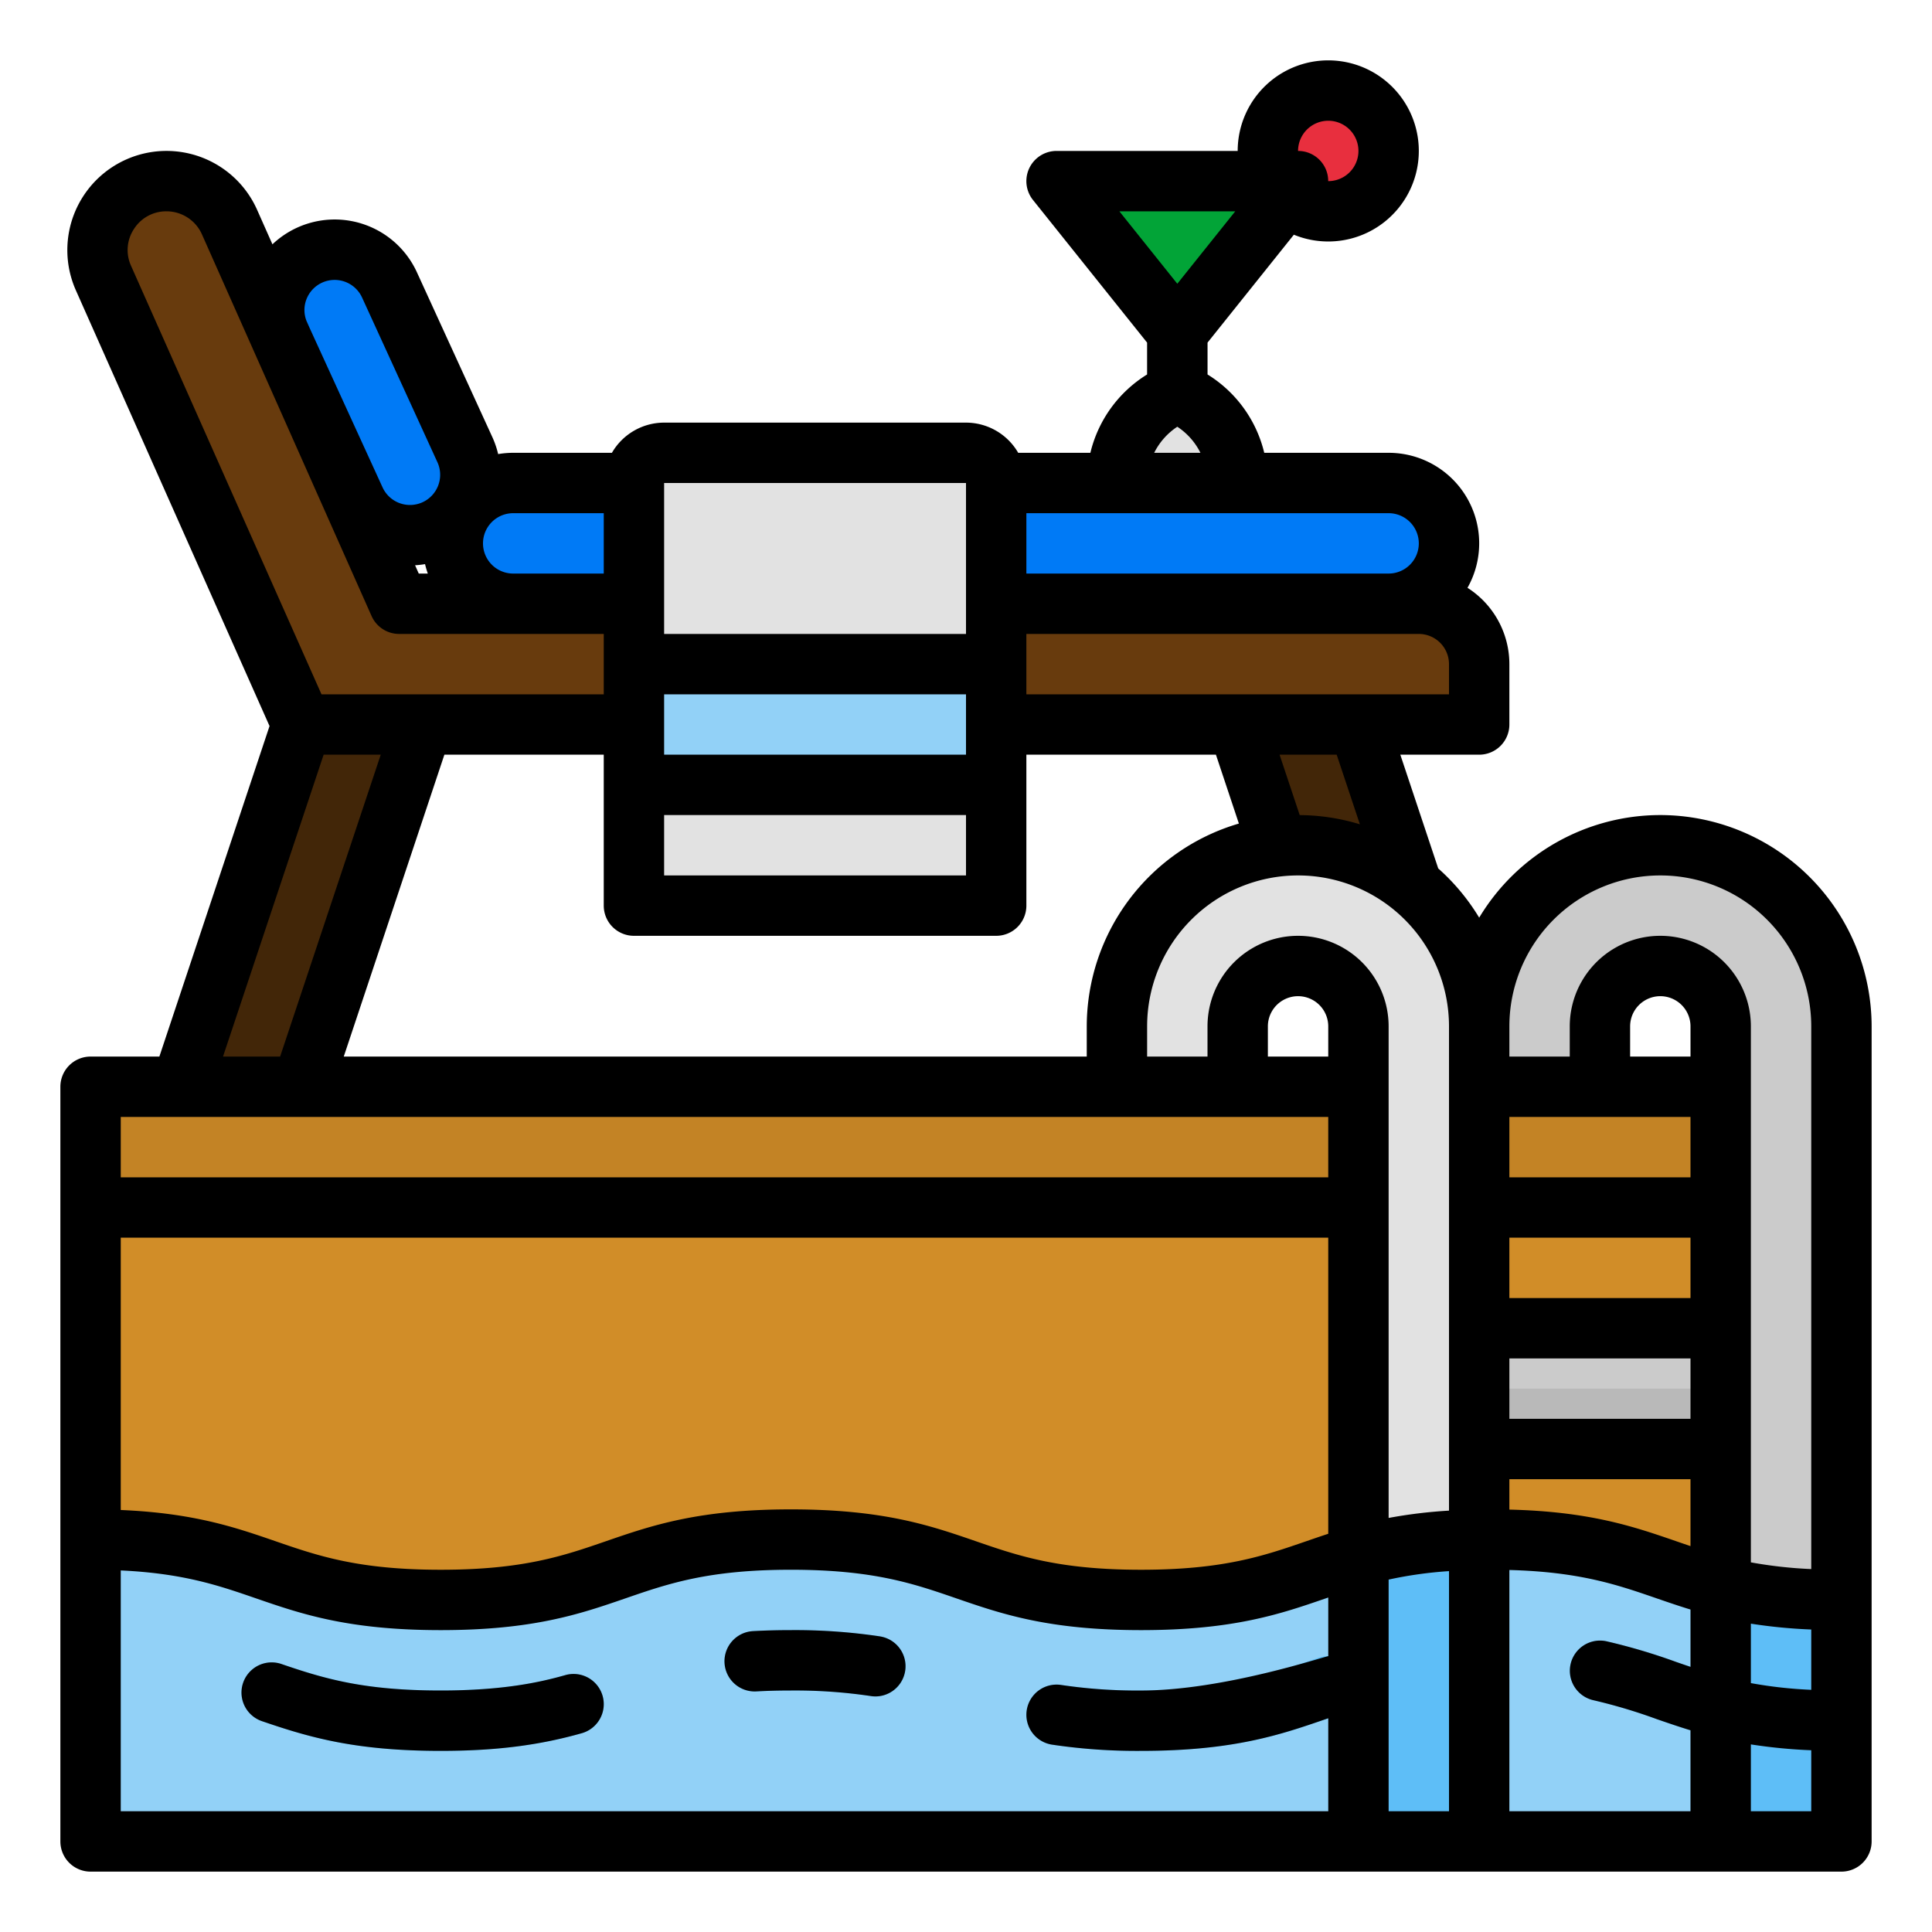 <svg height="512" viewBox="0 0 512 512" width="512" xmlns="http://www.w3.org/2000/svg"><g id="filled_outlline" data-name="filled outlline"><path d="m24 288h464v200h-464z" fill="#d18d28"/><path d="m24 288h464v32h-464z" fill="#c38325"/><path d="m488 424c-46.4 0-46.4-16-92.8-16s-46.4 16-92.8 16-46.4-16-92.8-16-46.4 16-92.8 16-46.4-16-92.8-16v80h464z" fill="#92d1f7"/><path d="m360 412.38c8.16-2.32 17.81-4.12 32-4.35v79.97h-32z" fill="#5ebef7"/><path d="m488 424v64h-32v-67.52c8.12 2.05 17.93 3.52 32 3.52z" fill="#5ebef7"/><path d="m360 288-32-96h32l32 96z" fill="#422608"/><circle cx="352" cy="40" fill="#e82f3e" r="16"/><path d="m440 224a48 48 0 0 0 -48 48v16h32v-16a16 16 0 0 1 32 0v80h-66v32h66v104h32v-216a48 48 0 0 0 -48-48z" fill="#cbcbcb"/><path d="m390 368h66v16h-66z" fill="#b9b9b9"/><g fill="#5ebef7"><path d="m302.394 464a152.2 152.2 0 0 1 -23.63-1.661 8 8 0 1 1 2.472-15.808 136.471 136.471 0 0 0 21.158 1.469c21.86 0 32.513-3.674 43.794-7.563 1.078-.372 2.156-.744 3.244-1.112a8 8 0 1 1 5.136 15.152q-1.59.54-3.165 1.086c-12.029 4.148-24.468 8.437-49.009 8.437z"/><path d="m232.01 449.568a8.136 8.136 0 0 1 -1.247-.1 136.425 136.425 0 0 0 -21.169-1.468c-3.19 0-6.27.081-9.156.239a8 8 0 1 1 -.876-15.976c3.175-.175 6.55-.263 10.032-.263a152.193 152.193 0 0 1 23.643 1.663 8 8 0 0 1 -1.227 15.9z"/><path d="m116.8 464c-22.6 0-34.837-3.57-47.4-7.882a8 8 0 0 1 5.2-15.133c11.573 3.974 22.03 7.015 42.2 7.015 16.53 0 26.328-2.179 33.018-4.078a8 8 0 0 1 4.368 15.393c-11.42 3.24-22.951 4.685-37.386 4.685z"/></g><path d="m105.778 160-44.954-101.146a18.276 18.276 0 0 0 -16.701-10.854 18.276 18.276 0 0 0 -16.7 25.7l52.577 118.3h312v-16a16 16 0 0 0 -16-16z" fill="#683b0d"/><path d="m80 288 32-96h-32l-32 96z" fill="#422608"/><rect fill="#007af6" height="32" rx="16" width="264" x="120" y="128"/><rect fill="#007af6" height="80" rx="16" transform="matrix(.909 -.416 .416 .909 -35.086 50.647)" width="32" x="82.665" y="65.828"/><path d="m264 240h-96v-112a8 8 0 0 1 8-8h80a8 8 0 0 1 8 8z" fill="#e2e2e2"/><path d="m168 176h96v32h-96z" fill="#92d1f7"/><path d="m312 100-34-52h68z" fill="#02a437"/><path d="m346 48-34 52-3-4.59 31-47.41z" fill="#029532"/><path d="m320 109.3v-21.3h-16v21.3a25.878 25.878 0 0 0 -8 18.7h32a25.878 25.878 0 0 0 -8-18.7z" fill="#cbcbcb"/><path d="m322 128h-26a25.874 25.874 0 0 1 8-18.7v-21.3h10v21.3a25.812 25.812 0 0 1 8 18.7z" fill="#e2e2e2"/><path d="m322 128h-26a25.874 25.874 0 0 1 8-18.7v-21.3h10v21.3a25.812 25.812 0 0 1 8 18.7z" fill="#e2e2e2"/><path d="m296 272v16h32v-16a16 16 0 0 1 16-16 16 16 0 0 1 16 16v216h32v-216a48 48 0 0 0 -48-48 48 48 0 0 0 -48 48z" fill="#e2e2e2"/><path d="m488 424c-14.07 0-23.88-1.47-32-3.52v23.72c-4.172-1.139-7.947-2.44-11.8-3.767a157.811 157.811 0 0 0 -18.488-5.483 8 8 0 0 0 -3.434 15.627 142.774 142.774 0 0 1 16.706 4.982 166.16 166.16 0 0 0 17.016 5.16v27.281h32z" fill="#5ebef7"/><path d="m392 408.03v79.97h-32v-75.62c8.16-2.32 17.81-4.12 32-4.35z" fill="#5ebef7"/><path d="m440 216a56.021 56.021 0 0 0 -48 27.19 56.361 56.361 0 0 0 -10.853-13.046l-10.047-30.144h20.9a8 8 0 0 0 8-8v-16a24 24 0 0 0 -11.1-20.223 23.982 23.982 0 0 0 -20.9-35.777h-32.962a33.6 33.6 0 0 0 -15.038-20.766v-8.428l22.887-28.606a24 24 0 1 0 -14.887-22.2h-48a8 8 0 0 0 -6.247 13l30.247 37.806v8.428a33.6 33.6 0 0 0 -15.038 20.766h-19.127a16 16 0 0 0 -13.835-8h-80a16 16 0 0 0 -13.835 8h-26.165a24.015 24.015 0 0 0 -3.985.337 24.072 24.072 0 0 0 -1.54-4.5l-19.975-43.647a23.966 23.966 0 0 0 -38.3-7.443l-4.065-9.147a26.277 26.277 0 0 0 -48.024 21.348l51.318 115.465-29.195 87.587h-18.234a8 8 0 0 0 -8 8v200a8 8 0 0 0 8 8h464a8 8 0 0 0 8-8v-216a56.063 56.063 0 0 0 -56-56zm-88-184a8 8 0 0 1 0 16h-.011a7.972 7.972 0 0 0 -7.989-8 8.009 8.009 0 0 1 8-8zm128 415.819a116.414 116.414 0 0 1 -16-1.778v-15.754a138.423 138.423 0 0 0 16 1.55zm-32-6.085c-1.268-.426-2.528-.86-3.8-1.3a157.811 157.811 0 0 0 -18.488-5.483 8 8 0 0 0 -3.434 15.627 142.774 142.774 0 0 1 16.706 4.982c2.923 1.008 5.872 2.024 9.011 2.984v21.456h-47.995v-63.935c18.678.5 28.571 3.905 38.991 7.5 2.921 1.007 5.873 2.021 9.009 2.981zm-48-81.734h48v16h-48zm48-16h-48v-16h48zm-3.794 64.437c-11.217-3.868-22.8-7.857-44.206-8.378v-8.059h48v17.734c-1.268-.427-2.527-.86-3.794-1.297zm3.794-128.437h-16v-8a8 8 0 0 1 16 0zm0 16v16h-48v-16zm-64-24v128.332a128.9 128.9 0 0 0 -16 1.938v-114.231c0-.013 0-.026 0-.039s0-.026 0-.039v-15.961a24 24 0 0 0 -48 0v8h-16v-8a40 40 0 0 1 80 0zm-352 56h320v78.467c-1.979.648-3.9 1.311-5.812 1.97-11.281 3.889-21.934 7.563-43.794 7.563s-32.513-3.674-43.791-7.563c-12.03-4.148-24.468-8.437-49.009-8.437s-36.978 4.289-49.006 8.437c-11.278 3.889-21.932 7.563-43.788 7.563s-32.513-3.674-43.791-7.563c-10.646-3.671-21.617-7.45-41.007-8.271zm320-48h-16v-8a8 8 0 0 1 16 0zm-260.9 0 26.666-80h42.234v40a8 8 0 0 0 8 8h96a8 8 0 0 0 8-8v-40h50.234l6.083 18.251a56.089 56.089 0 0 0 -40.317 53.749v8zm84.9-64h80v16h-80zm80-16h-80v-16h80zm104.383 18.45a55.819 55.819 0 0 0 -15.946-2.439l-5.337-16.011h15.133zm23.617-34.45h-112v-16h104a8.009 8.009 0 0 1 8 8zm-8-40a8.009 8.009 0 0 1 -8 8h-96v-16h96a8.009 8.009 0 0 1 8 8zm-48.645-88-15.355 19.194-15.355-19.194zm-15.355 57.089a17.771 17.771 0 0 1 6.13 6.911h-12.26a17.771 17.771 0 0 1 6.13-6.911zm-56 14.911v40h-80v-40zm-96 8v16h-24a8 8 0 0 1 0-16zm-47.358 13.5a23.874 23.874 0 0 0 .734 2.5h-2.4l-.976-2.2a23.8 23.8 0 0 0 2.642-.3zm-31.46-70.11a8 8 0 0 1 14.772-.538l19.971 43.648a8.008 8.008 0 0 1 -3.946 10.6 8 8 0 0 1 -10.6-3.947l-19.3-42.18-.844-1.9a7.936 7.936 0 0 1 -.053-5.687zm-45.676-18.713a10.11 10.11 0 0 1 8.617-4.677 10.287 10.287 0 0 1 9.391 6.1l44.953 101.149a8 8 0 0 0 7.31 4.751h54.223v16h-74.8l-50.468-113.551a10.106 10.106 0 0 1 .774-9.772zm50.26 139.323h15.134l-26.666 80h-15.134zm-53.766 96h320v16h-320zm0 120.18c16.646.781 25.981 4 35.79 7.383 12.029 4.148 24.468 8.437 49.01 8.437s36.977-4.289 49.007-8.437c11.278-3.889 21.93-7.563 43.789-7.563s32.513 3.674 43.793 7.563c12.028 4.148 24.467 8.437 49.007 8.437s36.98-4.289 49.008-8.437l.6-.206v15.548c-.852 0-27.746 9.1-49.606 9.1a136.471 136.471 0 0 1 -21.158-1.469 8 8 0 1 0 -2.472 15.808 152.2 152.2 0 0 0 23.626 1.656c24.541 0 36.98-4.289 49.009-8.437.2-.068.4-.136.6-.2v24.637h-320.003zm336 63.82v-61.392a107.73 107.73 0 0 1 16-2.243v63.635zm96 0v-17.715a138.462 138.462 0 0 0 16 1.549v16.166zm16-64.181a116.57 116.57 0 0 1 -16-1.778v-142.041a24 24 0 0 0 -48 0v8h-16v-8a40 40 0 0 1 80 0z"/><path d="m233.237 433.663a152.193 152.193 0 0 0 -23.643-1.663c-3.482 0-6.857.088-10.032.263a8 8 0 1 0 .876 15.976c2.886-.158 5.966-.239 9.156-.239a136.425 136.425 0 0 1 21.169 1.471 8.136 8.136 0 0 0 1.247.1 8 8 0 0 0 1.227-15.9z"/><path d="m149.816 443.922c-6.69 1.9-16.488 4.078-33.018 4.078-20.168 0-30.625-3.041-42.2-7.015a8 8 0 0 0 -5.2 15.133c12.563 4.312 24.802 7.882 47.402 7.882 14.437 0 25.968-1.445 37.386-4.685a8 8 0 0 0 -4.368-15.393z"/></g></svg>